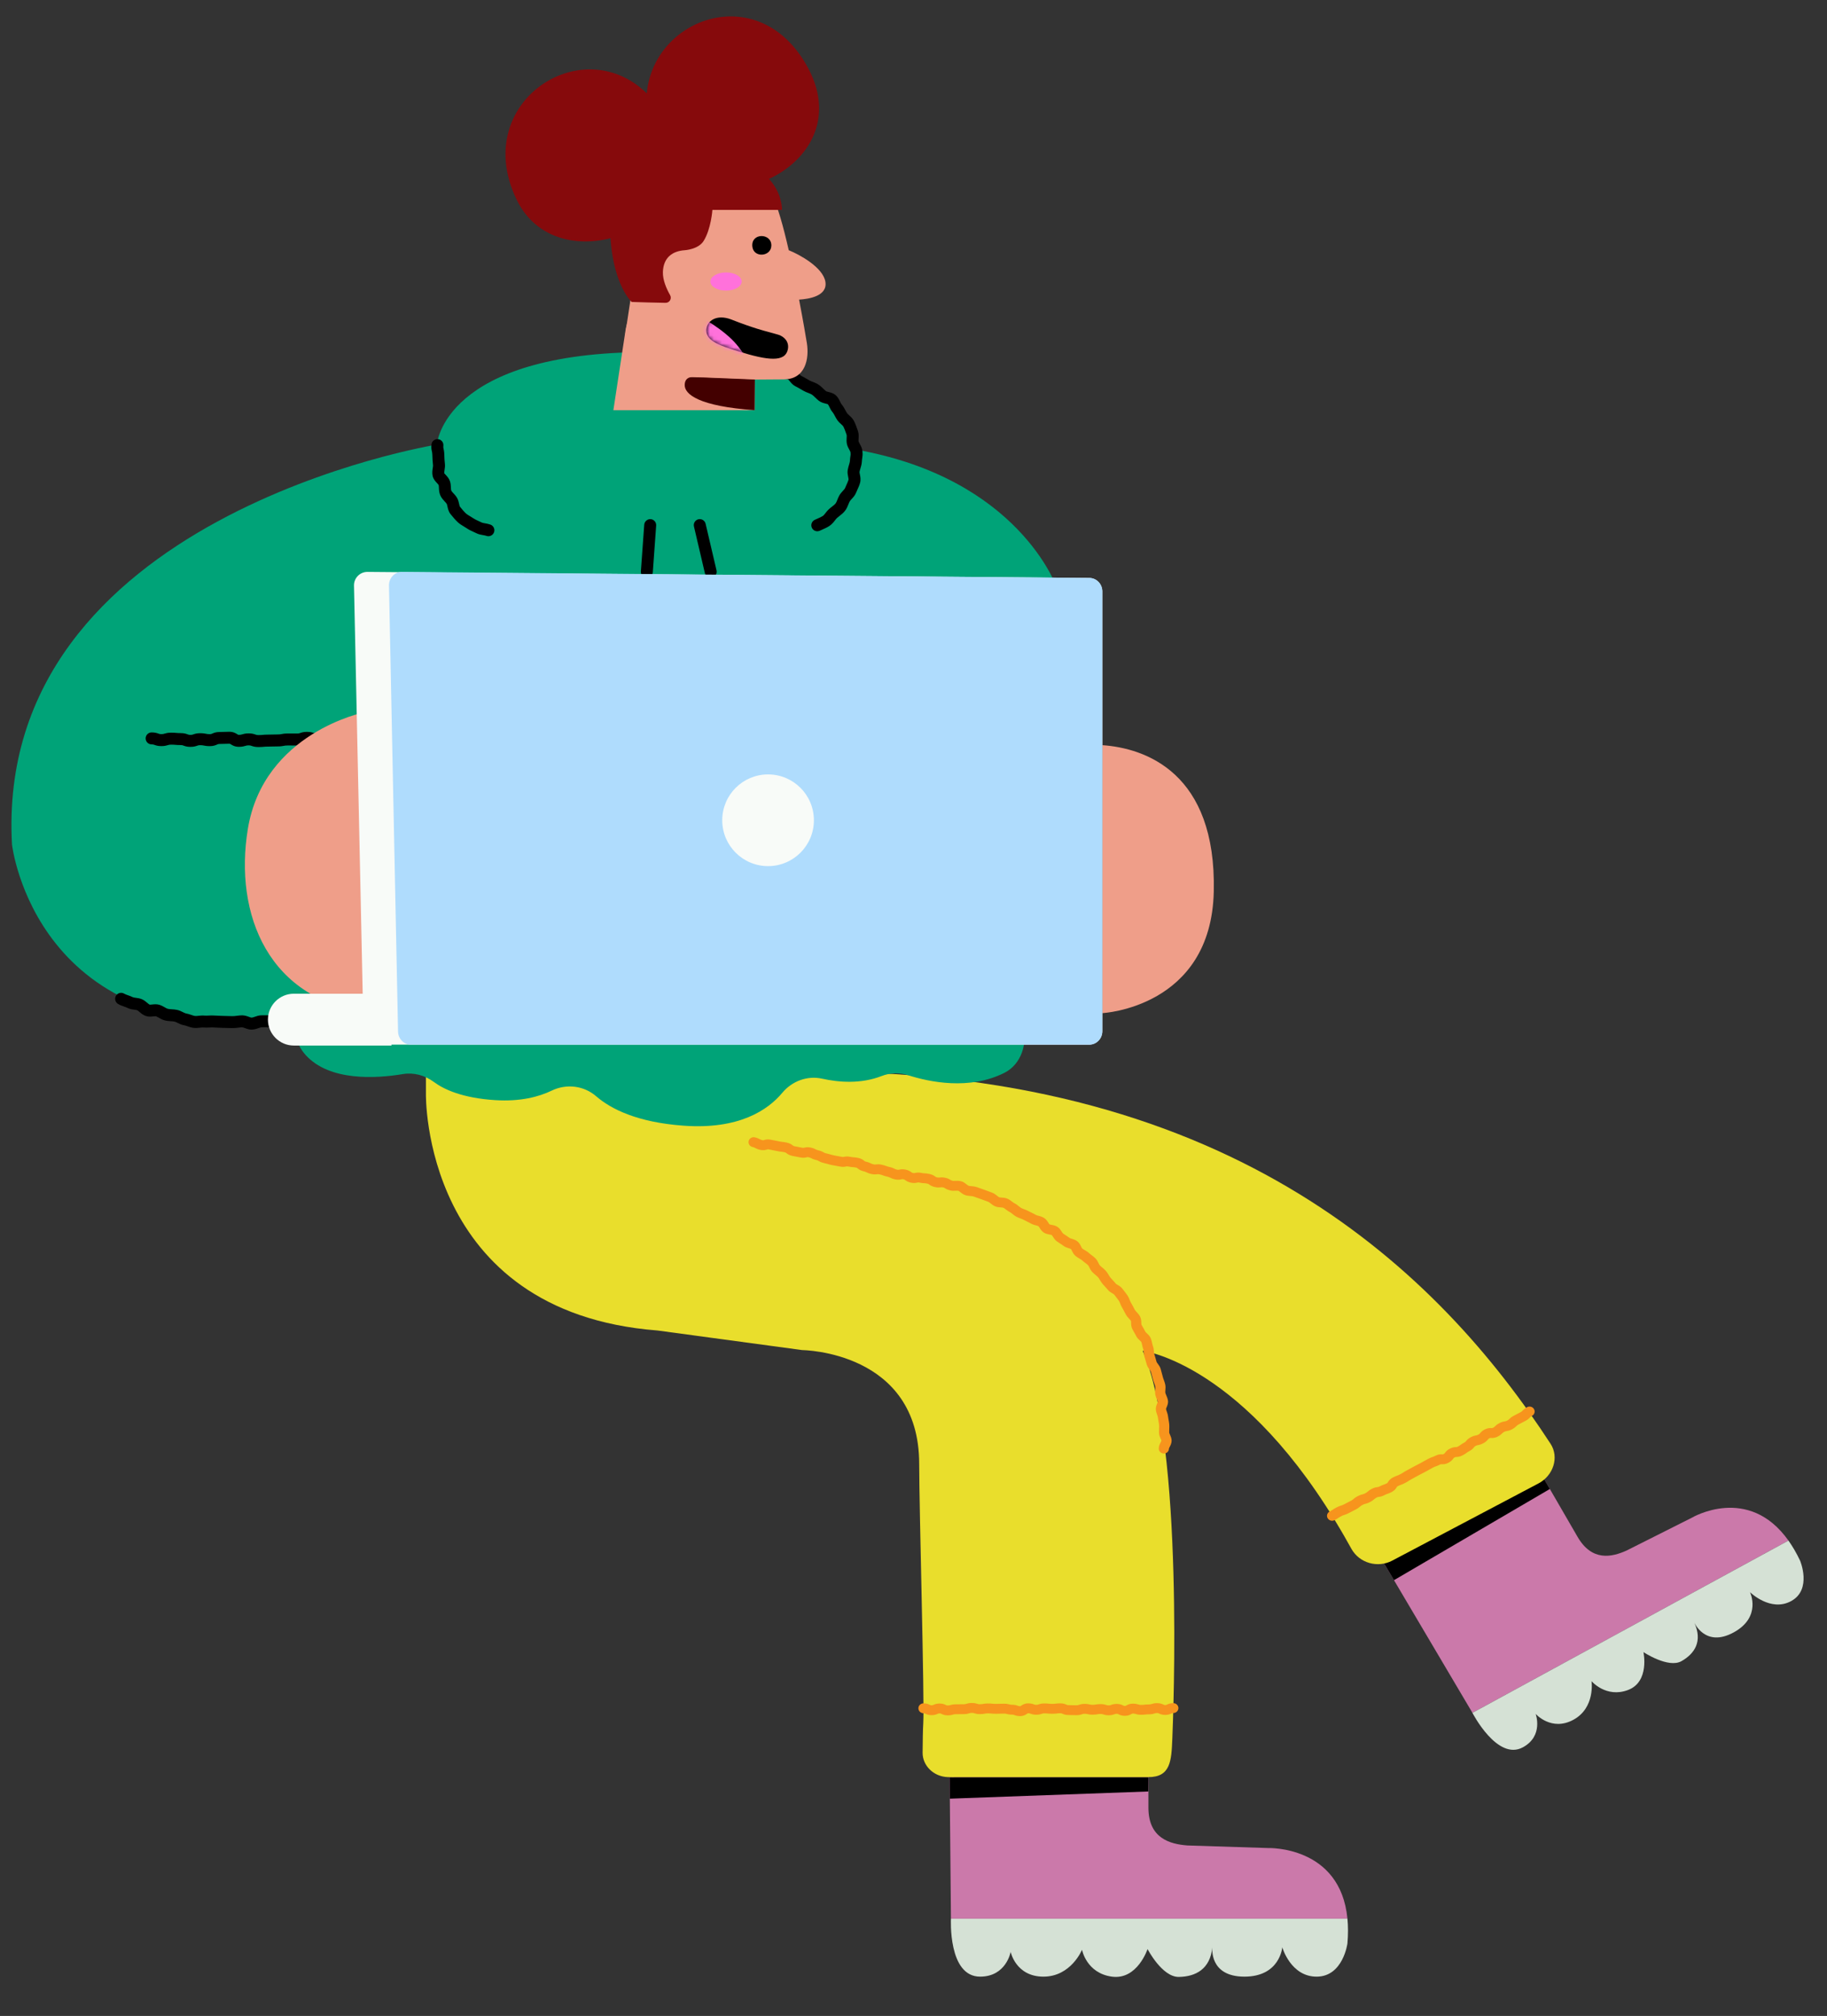 <svg viewBox="148.765 252.788 458.458 505.575" xmlns="http://www.w3.org/2000/svg" xmlns:xlink="http://www.w3.org/1999/xlink" overflow="visible" width="458.458px" height="505.575px"><rect x="148.765" y="252.788" width="458.458" height="505.575" fill="#333333" stroke="none"/><defs><polygon id="mastercharactersitting-path-1" points="0.644 0.017 98.896 0.017 98.896 28.449 0.644 28.449"/><path d="M0.611,4.152 C0.516,6.977 4.407,8.141 8.572,9.455 L8.572,9.455 C16.217,11.868 20.367,12.194 21.052,9.038 L21.052,9.038 C21.453,7.193 20.288,5.826 18.679,5.317 L18.679,5.317 C17.91,5.073 16.958,4.844 15.818,4.517 L15.818,4.517 C15.818,4.517 12.448,3.701 6.92,1.517 L6.92,1.517 C6.885,1.502 6.85,1.488 6.813,1.475 L6.813,1.475 C5.923,1.139 5.098,0.989 4.36,0.989 L4.36,0.989 C2.113,0.988 0.672,2.381 0.611,4.152 L0.611,4.152 Z" id="mastercharactersitting-path-3"/></defs><g id="Master/Character/Sitting" stroke="none" stroke-width="1" fill="none" fill-rule="evenodd"><g id="Sitting/Lower Body" transform="translate(204, 488) scale(1 1)"><defs><polygon id="sittinglower-bodyyellow-pants-path-1" points="0.644 0.017 98.896 0.017 98.896 28.449 0.644 28.449"/></defs><g id="Sitting/Lower Body/Yellow Pants" stroke="none" stroke-width="1" fill="none" fill-rule="evenodd"><g id="Group-100" transform="translate(51, 7)"><g id="Group-53"><path d="M318.333,138.4 L301.913,146.654 C298.232,148.301 293.253,149.455 289.628,143.203 L280.812,127.993 L240.972,149.696 L263.25,187.347 L342.551,144.146 C332.487,129.991 318.333,138.4 318.333,138.4" id="Fill-30" fill="#CB79AA"/><path d="M275.924,195.984 C281.167,193.128 279.113,187.606 279.113,187.606 C279.113,187.606 283.058,192.097 288.592,189.082 C294.127,186.067 293.136,179.399 293.136,179.399 C293.136,179.399 296.773,183.69 302.282,181.624 C307.792,179.558 306.16,172.115 306.16,172.115 C306.16,172.115 312.397,176.261 315.714,174.38 C319.031,172.499 321.063,169.392 318.914,164.693 C318.914,164.693 321.653,171.072 328.789,167.184 C335.925,163.296 332.895,157.076 332.895,157.076 C332.895,157.076 338.086,162.194 343.296,159.282 C348.507,156.369 345.471,149.184 345.471,149.184 C344.553,147.249 343.572,145.583 342.551,144.145 L263.25,187.348 C263.25,187.348 269.482,199.493 275.924,195.984" id="Fill-32" fill="#D5E1D5"/><polygon id="Fill-34" fill="#000" points="243.563 154.076 282.676 131.208 280.812 127.993 240.972 149.696"/><path d="M211.967,221.255 L191.748,220.608 C187.329,220.273 181.943,218.815 181.943,211.12 L181.943,192.4 L131.958,192.4 L132.39,238.969 L231.884,238.969 C230.111,220.601 211.967,221.255 211.967,221.255" id="Fill-36" fill="#CB79AA"/><path d="M139.703,253.506 C146.281,253.506 147.374,247.296 147.374,247.296 C147.374,247.296 148.653,253.506 155.597,253.506 C162.54,253.506 165.281,246.764 165.281,246.764 C165.281,246.764 166.377,252.632 172.773,253.506 C179.168,254.381 181.726,246.586 181.726,246.586 C181.726,246.586 185.381,253.644 189.583,253.575 C193.786,253.506 197.441,251.635 197.989,246.144 C197.989,246.144 197.076,253.506 206.029,253.506 C214.982,253.506 215.531,246.144 215.531,246.144 C215.531,246.144 217.651,253.575 224.229,253.506 C230.807,253.437 231.884,245.17 231.884,245.17 C232.078,242.892 232.064,240.834 231.884,238.97 L132.391,238.97 C132.391,238.97 131.62,253.506 139.703,253.506" id="Fill-38" fill="#D5E1D5"/><polygon id="Fill-40" fill="#000" points="132.111 208.873 181.918 207.066 181.943 203.468 132.061 203.482"/><path d="M282.851,119.868 C254.998,77.091 203.63,26.562 98.896,26.562 L98.896,21.029 L0.643,21.029 L0.643,32.096 L0.643,32.096 C0.643,32.096 -0.458,86.853 58.746,91.459 L95.083,96.374 C95.083,96.374 124.422,96.59 124.422,124.92 C124.422,136.004 125.788,184.558 125.447,189.921 C125.349,191.462 125.303,194.565 125.282,197.358 C125.257,200.529 127.971,203.35 131.62,203.467 C132.616,203.5 133.123,203.467 134.04,203.467 L181.942,203.467 C187.513,203.467 187.711,199.383 187.938,193.907 C188.16,188.585 190.931,120.469 180.516,96.554 C180.516,96.554 206.028,99.588 231.061,142.989 L232.904,146.254 C234.902,149.794 239.478,151.098 243.134,149.17 L279.836,129.807 C283.505,127.871 285.081,123.293 282.851,119.868" id="Fill-42" fill="#E9DE2C"/><g id="Group-46"><mask id="sittinglower-bodyyellow-pants-mask-2" fill="#fff"><use xlink:href="#sittinglower-bodyyellow-pants-path-1"/></mask><g id="Clip-45"/><path d="M77.223,0.017 L22.318,0.017 C10.347,0.017 0.644,9.424 0.644,21.029 L0.644,28.449 L98.896,26.562 L98.896,21.029 C98.896,9.424 89.193,0.017 77.223,0.017" id="Fill-44" fill="#E9DE2C" mask="url(#sittinglower-bodyyellow-pants-mask-2)"/></g><path d="M185.816,122.316 C185.11,122.316 184.538,121.752 184.538,121.067 C184.538,120.449 184.796,119.939 185.004,119.529 C185.078,119.382 185.191,119.159 185.205,119.078 C185.202,119.01 185.087,118.752 185.004,118.565 C184.837,118.189 184.631,117.72 184.606,117.176 C184.589,116.826 184.602,116.476 184.618,116.126 C184.632,115.804 184.646,115.5 184.626,115.226 C184.604,114.939 184.547,114.632 184.487,114.307 C184.425,113.971 184.364,113.635 184.331,113.298 C184.311,113.1 184.223,112.846 184.129,112.577 C184.008,112.234 183.871,111.844 183.816,111.403 C183.734,110.759 183.964,110.206 184.149,109.762 C184.21,109.616 184.301,109.395 184.311,109.315 C184.285,109.19 184.178,108.944 184.066,108.682 C183.919,108.34 183.752,107.952 183.67,107.508 C183.582,107.028 183.619,106.587 183.65,106.199 C183.672,105.942 183.694,105.679 183.661,105.527 C183.605,105.262 183.5,104.975 183.389,104.67 C183.272,104.352 183.151,104.021 183.063,103.659 C182.913,103.047 182.744,102.439 182.578,101.842 C182.529,101.666 182.364,101.445 182.232,101.267 C181.993,100.946 181.694,100.545 181.538,100.04 C181.451,99.761 181.374,99.48 181.297,99.201 C181.203,98.859 181.11,98.517 180.994,98.183 C180.837,97.729 180.802,97.293 180.773,96.909 C180.752,96.641 180.733,96.387 180.675,96.237 C180.529,95.853 180.445,95.471 180.372,95.134 C180.308,94.836 180.247,94.556 180.157,94.344 C180.119,94.266 179.913,94.075 179.777,93.949 C179.463,93.657 179.073,93.296 178.836,92.782 C178.699,92.484 178.532,92.204 178.368,91.926 C178.204,91.646 178.04,91.367 177.896,91.078 C177.628,90.545 177.611,89.999 177.598,89.56 C177.593,89.392 177.586,89.136 177.556,89.055 C177.472,88.902 177.287,88.703 177.09,88.492 C176.836,88.218 176.547,87.908 176.319,87.518 C176.156,87.241 176.009,86.955 175.863,86.671 C175.712,86.376 175.563,86.08 175.386,85.802 C175.152,85.431 175.002,85.051 174.868,84.717 C174.761,84.445 174.659,84.189 174.543,84.017 C174.34,83.72 174.115,83.436 173.892,83.153 C173.707,82.919 173.524,82.686 173.351,82.448 C173.295,82.378 173.047,82.23 172.883,82.134 C172.518,81.918 172.064,81.65 171.718,81.207 C171.512,80.943 171.282,80.699 171.054,80.456 C170.836,80.224 170.62,79.992 170.417,79.749 C170.148,79.427 169.946,79.088 169.768,78.791 C169.615,78.534 169.471,78.292 169.32,78.124 C169.145,77.926 168.912,77.733 168.666,77.527 C168.4,77.305 168.125,77.077 167.861,76.798 C167.5,76.418 167.289,75.981 167.119,75.63 C167.017,75.42 166.901,75.181 166.813,75.093 C166.618,74.901 166.371,74.714 166.109,74.517 C165.821,74.301 165.535,74.083 165.276,73.841 C165.127,73.702 164.887,73.564 164.633,73.418 C164.314,73.235 163.953,73.026 163.618,72.732 C163.178,72.349 162.943,71.87 162.755,71.485 C162.677,71.326 162.56,71.085 162.497,71.024 C162.428,70.971 162.15,70.888 161.966,70.832 C161.558,70.709 161.049,70.556 160.603,70.209 C160.341,70.006 160.062,69.829 159.784,69.652 C159.506,69.474 159.23,69.298 158.966,69.103 C158.502,68.763 158.222,68.32 157.996,67.964 C157.899,67.809 157.751,67.576 157.679,67.521 C157.606,67.48 157.333,67.429 157.152,67.396 C156.72,67.317 156.182,67.218 155.691,66.898 C155.175,66.563 154.879,66.092 154.64,65.712 C154.55,65.57 154.416,65.356 154.351,65.3 C154.233,65.23 153.969,65.161 153.713,65.095 C153.322,64.992 152.878,64.877 152.446,64.626 C152.144,64.45 151.831,64.3 151.522,64.15 C151.236,64.01 150.951,63.871 150.676,63.721 C150.434,63.589 150.148,63.481 149.845,63.364 C149.52,63.241 149.183,63.113 148.841,62.938 C148.42,62.721 148.086,62.446 147.791,62.205 C147.576,62.028 147.373,61.862 147.208,61.781 C146.787,61.579 146.446,61.318 146.145,61.089 C145.919,60.918 145.706,60.756 145.532,60.676 C145.425,60.629 145.144,60.61 144.918,60.596 C144.507,60.569 143.996,60.536 143.496,60.324 C143.017,60.121 142.639,59.818 142.334,59.576 C142.139,59.421 141.937,59.261 141.809,59.209 C141.388,59.042 140.969,58.891 140.56,58.744 L139.935,58.516 C139.283,58.275 138.65,58.056 138.048,57.85 C137.841,57.779 137.557,57.754 137.256,57.729 C136.888,57.697 136.469,57.661 136.046,57.528 C135.453,57.341 135.02,56.993 134.672,56.714 C134.547,56.614 134.357,56.461 134.283,56.43 C134.098,56.377 133.811,56.392 133.506,56.409 C133.128,56.426 132.701,56.448 132.265,56.338 C131.462,56.138 131.112,55.934 130.795,55.726 C130.68,55.649 130.652,55.632 130.418,55.584 C130.127,55.521 130.018,55.533 129.801,55.557 C129.484,55.59 129.052,55.637 128.342,55.483 C127.584,55.316 127.184,55.031 126.921,54.841 C126.741,54.715 126.688,54.675 126.452,54.625 C126.065,54.539 125.886,54.532 125.66,54.521 C125.381,54.508 125.032,54.492 124.427,54.359 C124.21,54.312 124.153,54.325 123.944,54.371 C123.613,54.442 123.115,54.552 122.337,54.382 C121.582,54.217 121.184,53.935 120.921,53.748 C120.745,53.625 120.687,53.584 120.448,53.531 C120.234,53.485 120.178,53.497 119.964,53.544 C119.633,53.616 119.133,53.724 118.353,53.554 C117.701,53.412 117.363,53.246 117.091,53.112 C116.895,53.016 116.764,52.951 116.421,52.877 C115.836,52.749 115.534,52.637 115.269,52.538 C115.049,52.456 114.875,52.392 114.468,52.303 C114.183,52.24 114.081,52.251 113.864,52.278 C113.545,52.313 113.11,52.362 112.401,52.207 C111.75,52.064 111.412,51.899 111.14,51.767 C110.942,51.67 110.811,51.605 110.467,51.53 C109.671,51.356 109.263,51.028 108.994,50.811 C108.826,50.675 108.791,50.646 108.594,50.603 C108.199,50.516 108.017,50.507 107.787,50.494 C107.511,50.477 107.167,50.458 106.567,50.327 C106.34,50.277 106.277,50.29 106.064,50.333 C105.738,50.4 105.244,50.499 104.476,50.331 C104.022,50.231 103.791,50.196 103.56,50.162 C103.285,50.122 103.011,50.08 102.469,49.963 C101.924,49.842 101.656,49.763 101.389,49.683 C101.168,49.617 100.947,49.551 100.497,49.454 C99.801,49.301 99.434,49.088 99.166,48.934 C98.975,48.823 98.88,48.768 98.58,48.702 C97.918,48.558 97.576,48.383 97.301,48.244 C97.102,48.142 96.983,48.081 96.649,48.008 C96.444,47.963 96.4,47.973 96.184,48.025 C95.847,48.104 95.34,48.223 94.551,48.051 C94.086,47.949 93.85,47.909 93.615,47.869 C93.347,47.825 93.079,47.779 92.549,47.664 C91.767,47.492 91.363,47.181 91.095,46.976 C90.921,46.841 90.879,46.81 90.666,46.763 C90.236,46.669 90.016,46.645 89.796,46.622 C89.523,46.592 89.215,46.558 88.648,46.435 C88.176,46.331 87.938,46.288 87.7,46.247 C87.435,46.2 87.171,46.153 86.646,46.038 C86.478,46.001 86.454,46.009 86.238,46.072 C85.885,46.177 85.35,46.334 84.522,46.153 C83.845,46.005 83.483,45.812 83.219,45.67 C83.022,45.564 82.912,45.506 82.59,45.435 C81.901,45.285 81.469,44.621 81.625,43.954 C81.78,43.285 82.462,42.867 83.153,43.017 C83.83,43.165 84.192,43.359 84.455,43.5 C84.653,43.606 84.763,43.664 85.085,43.734 C85.253,43.772 85.275,43.765 85.492,43.701 C85.846,43.597 86.38,43.439 87.209,43.619 C87.681,43.723 87.92,43.766 88.157,43.808 C88.422,43.854 88.687,43.901 89.211,44.015 C89.641,44.109 89.861,44.133 90.082,44.157 C90.354,44.187 90.662,44.22 91.229,44.345 C92.011,44.516 92.416,44.826 92.683,45.033 C92.858,45.167 92.899,45.199 93.112,45.245 C93.58,45.347 93.816,45.387 94.052,45.426 C94.319,45.471 94.586,45.517 95.114,45.632 C95.317,45.676 95.363,45.667 95.58,45.615 C95.916,45.537 96.424,45.418 97.212,45.588 C97.875,45.735 98.217,45.909 98.491,46.049 C98.69,46.151 98.81,46.212 99.143,46.283 C99.839,46.436 100.206,46.648 100.475,46.803 C100.666,46.914 100.761,46.969 101.061,47.035 C101.606,47.154 101.874,47.234 102.141,47.314 C102.362,47.379 102.583,47.445 103.032,47.544 C103.487,47.644 103.717,47.678 103.948,47.711 C104.223,47.752 104.498,47.794 105.039,47.912 C105.267,47.963 105.33,47.948 105.543,47.905 C105.868,47.84 106.362,47.741 107.13,47.908 C107.525,47.996 107.707,48.005 107.938,48.018 C108.213,48.034 108.557,48.054 109.157,48.185 C109.954,48.36 110.361,48.688 110.63,48.904 C110.798,49.041 110.833,49.069 111.03,49.111 C111.681,49.255 112.019,49.42 112.292,49.552 C112.49,49.649 112.62,49.712 112.964,49.787 C113.25,49.851 113.35,49.839 113.568,49.814 C113.886,49.779 114.32,49.729 115.03,49.884 C115.616,50.013 115.918,50.124 116.183,50.223 C116.403,50.305 116.577,50.37 116.984,50.458 C117.636,50.6 117.974,50.767 118.246,50.901 C118.443,50.997 118.573,51.061 118.916,51.136 C119.13,51.183 119.189,51.171 119.401,51.124 C119.733,51.051 120.234,50.943 121.011,51.112 C121.765,51.278 122.164,51.559 122.427,51.745 C122.603,51.87 122.661,51.911 122.899,51.964 C123.113,52.01 123.171,51.997 123.383,51.952 C123.714,51.881 124.214,51.771 124.99,51.94 C125.378,52.026 125.556,52.034 125.782,52.045 C126.061,52.057 126.41,52.073 127.015,52.206 C127.774,52.373 128.173,52.657 128.437,52.847 C128.616,52.974 128.67,53.013 128.905,53.063 C129.197,53.128 129.299,53.115 129.52,53.093 C129.834,53.059 130.263,53.014 130.959,53.16 C131.623,53.299 131.94,53.483 132.232,53.675 C132.361,53.76 132.464,53.828 132.903,53.938 C132.977,53.952 133.207,53.94 133.375,53.932 C133.832,53.908 134.402,53.88 135.022,54.057 C135.564,54.21 135.974,54.539 136.303,54.805 C136.492,54.957 136.707,55.129 136.834,55.169 C136.983,55.215 137.226,55.237 137.484,55.259 C137.887,55.294 138.388,55.336 138.899,55.512 C139.52,55.724 140.172,55.951 140.846,56.2 L141.453,56.42 C141.886,56.576 142.331,56.737 142.778,56.915 C143.262,57.108 143.631,57.401 143.957,57.66 C144.168,57.828 144.367,57.987 144.524,58.054 C144.613,58.092 144.887,58.109 145.087,58.122 C145.527,58.15 146.075,58.186 146.616,58.432 C147.054,58.631 147.409,58.9 147.723,59.139 C147.948,59.31 148.161,59.472 148.349,59.562 C148.791,59.776 149.138,60.061 149.444,60.314 C149.659,60.49 149.861,60.655 150.039,60.747 C150.275,60.868 150.527,60.961 150.78,61.057 C151.134,61.192 151.535,61.345 151.93,61.56 C152.171,61.692 152.419,61.812 152.669,61.935 C153.034,62.111 153.401,62.291 153.758,62.498 C153.886,62.571 154.136,62.636 154.378,62.7 C154.777,62.803 155.273,62.933 155.736,63.218 C156.274,63.549 156.578,64.032 156.823,64.42 C156.916,64.568 157.055,64.79 157.125,64.845 C157.19,64.88 157.453,64.928 157.628,64.96 C158.084,65.044 158.65,65.147 159.164,65.502 C159.653,65.84 159.943,66.299 160.176,66.668 C160.277,66.827 160.429,67.068 160.507,67.124 C160.728,67.286 160.96,67.434 161.193,67.583 C161.535,67.802 161.877,68.023 162.202,68.274 C162.275,68.328 162.545,68.41 162.723,68.464 C163.154,68.593 163.691,68.755 164.157,69.138 C164.627,69.525 164.87,70.023 165.066,70.421 C165.146,70.584 165.266,70.831 165.332,70.893 C165.478,71.02 165.703,71.15 165.94,71.287 C166.29,71.488 166.685,71.716 167.047,72.052 C167.243,72.235 167.461,72.396 167.678,72.56 C167.98,72.788 168.323,73.047 168.639,73.358 C169.033,73.746 169.255,74.207 169.434,74.577 C169.54,74.794 169.649,75.02 169.742,75.118 C169.921,75.308 170.128,75.476 170.333,75.646 C170.624,75.889 170.955,76.165 171.254,76.501 C171.565,76.849 171.787,77.22 171.983,77.55 C172.126,77.79 172.261,78.018 172.404,78.189 C172.577,78.395 172.761,78.591 172.946,78.79 C173.225,79.086 173.503,79.385 173.757,79.71 C173.815,79.78 174.056,79.923 174.216,80.017 C174.602,80.246 175.083,80.531 175.438,81.016 C175.593,81.229 175.758,81.438 175.924,81.648 C176.183,81.976 176.443,82.307 176.677,82.652 C176.946,83.048 177.11,83.461 177.255,83.826 C177.358,84.084 177.455,84.329 177.566,84.505 C177.781,84.845 177.969,85.207 178.154,85.569 C178.278,85.811 178.402,86.056 178.542,86.291 C178.633,86.448 178.807,86.635 178.991,86.832 C179.27,87.134 179.587,87.474 179.826,87.917 C180.123,88.463 180.141,89.031 180.155,89.488 C180.16,89.66 180.168,89.922 180.2,90.003 C180.316,90.235 180.453,90.465 180.588,90.697 C180.788,91.033 180.992,91.382 181.172,91.774 C181.212,91.848 181.411,92.034 181.544,92.157 C181.877,92.465 182.29,92.848 182.526,93.409 C182.702,93.828 182.794,94.251 182.875,94.623 C182.936,94.901 182.992,95.164 183.073,95.376 C183.255,95.853 183.291,96.316 183.323,96.723 C183.343,96.985 183.362,97.234 183.419,97.394 C183.551,97.777 183.66,98.169 183.768,98.564 C183.838,98.817 183.908,99.071 183.986,99.325 C184.02,99.431 184.177,99.644 184.305,99.814 C184.56,100.158 184.877,100.582 185.029,101.13 C185.22,101.818 185.396,102.45 185.551,103.086 C185.613,103.34 185.707,103.591 185.799,103.843 C185.928,104.195 186.074,104.594 186.166,105.022 C186.272,105.524 186.234,105.987 186.2,106.397 C186.178,106.661 186.157,106.909 186.187,107.073 C186.22,107.248 186.319,107.48 186.426,107.726 C186.586,108.098 186.768,108.519 186.843,109.011 C186.945,109.671 186.709,110.235 186.521,110.689 C186.459,110.839 186.364,111.066 186.356,111.147 C186.378,111.289 186.461,111.528 186.55,111.781 C186.68,112.154 186.828,112.576 186.877,113.061 C186.903,113.331 186.954,113.599 187.004,113.869 C187.074,114.243 187.146,114.63 187.176,115.05 C187.206,115.465 187.19,115.855 187.173,116.232 C187.16,116.508 187.147,116.785 187.16,117.062 C187.165,117.157 187.278,117.416 187.355,117.588 C187.529,117.981 187.747,118.474 187.762,119.053 C187.775,119.684 187.511,120.204 187.299,120.622 C187.223,120.773 187.107,121.002 187.095,121.085 C187.095,121.771 186.523,122.316 185.816,122.316" id="Fill-47" fill="#F7941D"/><path d="M149.745,188.161 C149.01,188.161 148.593,188.011 148.289,187.9 C148.085,187.826 148,187.795 147.726,187.795 C147.054,187.795 146.685,187.699 146.388,187.623 C146.175,187.569 146.046,187.535 145.709,187.535 C145.234,187.535 144.995,187.545 144.757,187.556 C144.491,187.568 144.224,187.578 143.691,187.578 C143.12,187.578 142.818,187.549 142.55,187.523 C142.33,187.501 142.11,187.479 141.67,187.479 C141.284,187.479 141.121,187.508 140.896,187.55 C140.618,187.601 140.273,187.664 139.648,187.664 C138.948,187.664 138.549,187.543 138.257,187.454 C138.051,187.393 137.937,187.358 137.628,187.358 C137.32,187.358 137.214,187.391 137.003,187.455 C136.71,187.545 136.309,187.668 135.605,187.668 C135.114,187.668 134.867,187.673 134.621,187.678 C134.362,187.684 134.103,187.689 133.585,187.689 C133.263,187.689 133.145,187.722 132.933,187.782 C132.646,187.863 132.252,187.976 131.565,187.976 C130.76,187.976 130.293,187.751 129.985,187.602 C129.79,187.508 129.749,187.489 129.544,187.489 C129.313,187.489 129.254,187.514 129.057,187.601 C128.757,187.731 128.302,187.93 127.522,187.93 C126.715,187.93 126.249,187.704 125.941,187.555 C125.746,187.461 125.705,187.442 125.501,187.442 C124.795,187.442 124.223,186.887 124.223,186.202 C124.223,185.516 124.795,184.962 125.501,184.962 C126.308,184.962 126.773,185.188 127.081,185.337 C127.277,185.431 127.318,185.45 127.522,185.45 C127.752,185.45 127.812,185.425 128.008,185.339 C128.308,185.208 128.764,185.009 129.544,185.009 C130.349,185.009 130.814,185.233 131.122,185.382 C131.318,185.475 131.359,185.496 131.565,185.496 C131.887,185.496 132.003,185.463 132.216,185.402 C132.503,185.32 132.897,185.21 133.585,185.21 C134.077,185.21 134.323,185.204 134.568,185.199 C134.828,185.194 135.087,185.189 135.605,185.189 C135.913,185.189 136.02,185.156 136.231,185.093 C136.524,185.002 136.925,184.878 137.628,184.878 C138.327,184.878 138.726,184.999 139.018,185.088 C139.224,185.151 139.338,185.185 139.648,185.185 C140.034,185.185 140.197,185.155 140.422,185.113 C140.7,185.062 141.044,184.999 141.67,184.999 C142.24,184.999 142.543,185.029 142.81,185.057 C143.031,185.078 143.25,185.1 143.691,185.1 C144.166,185.1 144.404,185.09 144.642,185.079 C144.909,185.068 145.176,185.056 145.709,185.056 C146.381,185.056 146.75,185.152 147.048,185.228 C147.261,185.283 147.39,185.316 147.726,185.316 C148.462,185.316 148.879,185.468 149.183,185.577 C149.387,185.651 149.471,185.681 149.745,185.681 C149.835,185.681 149.835,185.681 150.005,185.563 C150.319,185.342 150.846,184.97 151.766,184.97 C152.503,184.97 152.92,185.122 153.225,185.232 C153.429,185.307 153.514,185.337 153.787,185.337 C154.072,185.337 154.165,185.306 154.37,185.234 C154.671,185.132 155.082,184.991 155.807,184.991 C156.379,184.991 156.684,185.023 156.953,185.051 C157.171,185.073 157.39,185.096 157.827,185.096 C158.249,185.096 158.435,185.072 158.672,185.042 C158.948,185.007 159.261,184.967 159.85,184.967 C160.632,184.967 161.089,185.168 161.39,185.302 C161.589,185.389 161.643,185.412 161.87,185.412 C162.401,185.412 162.666,185.423 162.931,185.433 C163.172,185.442 163.412,185.45 163.893,185.45 C164.179,185.45 164.272,185.418 164.477,185.348 C164.778,185.245 165.19,185.103 165.915,185.103 C166.566,185.103 166.925,185.183 167.213,185.248 C167.433,185.296 167.578,185.328 167.939,185.328 C168.333,185.328 168.499,185.3 168.728,185.261 C169.002,185.214 169.344,185.155 169.961,185.155 C170.672,185.155 171.076,185.283 171.371,185.377 C171.579,185.442 171.683,185.474 171.985,185.474 C172.26,185.474 172.345,185.444 172.55,185.371 C172.855,185.26 173.272,185.109 174.01,185.109 C174.825,185.109 175.295,185.344 175.606,185.5 C175.801,185.596 175.836,185.614 176.031,185.614 C176.193,185.614 176.208,185.604 176.401,185.497 C176.721,185.316 177.203,185.046 178.053,185.046 C178.753,185.046 179.152,185.166 179.445,185.253 C179.652,185.315 179.766,185.35 180.078,185.35 C180.511,185.35 180.712,185.327 180.944,185.302 C181.216,185.272 181.523,185.237 182.103,185.237 C182.406,185.237 182.51,185.204 182.718,185.138 C183.014,185.043 183.418,184.914 184.129,184.914 C184.929,184.914 185.393,185.131 185.7,185.275 C185.897,185.368 185.944,185.39 186.159,185.39 C186.375,185.39 186.422,185.368 186.62,185.275 C186.926,185.133 187.389,184.917 188.187,184.917 C188.893,184.917 189.466,185.473 189.466,186.157 C189.466,186.841 188.893,187.396 188.187,187.396 C187.972,187.396 187.925,187.417 187.727,187.51 C187.421,187.653 186.958,187.869 186.159,187.869 C185.359,187.869 184.895,187.652 184.588,187.507 C184.391,187.415 184.344,187.394 184.129,187.394 C183.828,187.394 183.724,187.427 183.516,187.494 C183.22,187.587 182.814,187.716 182.103,187.716 C181.67,187.716 181.469,187.738 181.237,187.765 C180.966,187.795 180.658,187.829 180.078,187.829 C179.379,187.829 178.979,187.709 178.687,187.621 C178.48,187.56 178.366,187.525 178.053,187.525 C177.891,187.525 177.875,187.535 177.683,187.642 C177.363,187.822 176.88,188.094 176.031,188.094 C175.215,188.094 174.744,187.858 174.433,187.702 C174.24,187.605 174.205,187.588 174.01,187.588 C173.735,187.588 173.65,187.618 173.446,187.694 C173.14,187.803 172.723,187.954 171.985,187.954 C171.276,187.954 170.872,187.826 170.577,187.733 C170.369,187.667 170.265,187.634 169.961,187.634 C169.569,187.634 169.403,187.663 169.174,187.701 C168.899,187.749 168.558,187.808 167.939,187.808 C167.288,187.808 166.929,187.728 166.641,187.664 C166.421,187.615 166.276,187.582 165.915,187.582 C165.631,187.582 165.537,187.615 165.333,187.685 C165.031,187.789 164.62,187.93 163.893,187.93 C163.363,187.93 163.098,187.92 162.833,187.91 C162.592,187.901 162.351,187.892 161.87,187.892 C161.089,187.892 160.632,187.692 160.331,187.558 C160.132,187.471 160.078,187.447 159.85,187.447 C159.428,187.447 159.241,187.471 159.005,187.5 C158.729,187.535 158.416,187.575 157.827,187.575 C157.253,187.575 156.949,187.543 156.68,187.516 C156.461,187.494 156.244,187.471 155.807,187.471 C155.521,187.471 155.428,187.503 155.223,187.573 C154.922,187.675 154.511,187.817 153.787,187.817 C153.051,187.817 152.634,187.665 152.329,187.554 C152.125,187.48 152.04,187.45 151.766,187.45 C151.676,187.45 151.676,187.45 151.506,187.569 C151.192,187.791 150.665,188.161 149.745,188.161" id="Fill-49" fill="#F7941D"/><path d="M228.04,139.178 C227.585,139.178 227.144,138.943 226.914,138.526 C226.578,137.924 226.811,137.172 227.433,136.847 C227.818,136.646 227.999,136.526 228.181,136.407 C228.403,136.259 228.654,136.093 229.155,135.832 C229.703,135.546 230.037,135.442 230.305,135.36 C230.522,135.292 230.679,135.243 231.017,135.067 L232.792,134.144 C233.101,133.983 233.21,133.889 233.374,133.745 C233.596,133.553 233.871,133.315 234.446,133.014 C235.026,132.712 235.386,132.621 235.676,132.548 C235.888,132.494 236.028,132.459 236.335,132.299 C236.648,132.135 236.759,132.041 236.926,131.898 C237.148,131.709 237.423,131.472 237.996,131.172 C238.643,130.835 239.083,130.776 239.405,130.734 C239.619,130.706 239.707,130.694 239.945,130.569 C240.474,130.293 240.777,130.189 241.045,130.097 C241.261,130.023 241.432,129.963 241.788,129.777 C241.919,129.708 241.923,129.702 242.037,129.516 C242.217,129.222 242.519,128.731 243.273,128.337 C243.792,128.065 244.088,127.959 244.35,127.863 C244.57,127.783 244.745,127.72 245.111,127.528 C245.498,127.326 245.682,127.205 245.866,127.085 C246.102,126.932 246.338,126.778 246.836,126.517 C247.259,126.298 247.466,126.18 247.672,126.062 C247.9,125.933 248.127,125.804 248.591,125.562 L250.366,124.638 C250.778,124.422 250.978,124.304 251.179,124.185 C251.41,124.05 251.639,123.913 252.114,123.666 C252.644,123.389 252.949,123.283 253.218,123.192 C253.434,123.117 253.605,123.059 253.961,122.873 C254.709,122.48 255.273,122.502 255.642,122.515 C255.868,122.522 255.878,122.523 256.016,122.451 C256.202,122.354 256.232,122.313 256.359,122.144 C256.559,121.877 256.859,121.476 257.559,121.11 C258.255,120.747 258.763,120.721 259.099,120.703 C259.317,120.692 259.369,120.69 259.561,120.589 C259.917,120.403 260.062,120.296 260.247,120.162 C260.474,119.995 260.731,119.807 261.261,119.53 C261.47,119.421 261.509,119.371 261.644,119.204 C261.844,118.957 262.148,118.581 262.827,118.227 C263.441,117.905 263.851,117.828 264.149,117.77 C264.361,117.731 264.477,117.708 264.749,117.566 C264.971,117.451 265.021,117.39 265.156,117.231 C265.421,116.916 265.711,116.608 266.326,116.286 C267.082,115.891 267.672,115.917 268.023,115.933 C268.246,115.944 268.256,115.943 268.388,115.876 C268.667,115.73 268.752,115.647 268.908,115.497 C269.121,115.291 269.413,115.008 270.021,114.691 C270.655,114.359 271.082,114.292 271.394,114.243 C271.61,114.209 271.708,114.194 271.963,114.061 C272.236,113.918 272.319,113.835 272.471,113.686 C272.684,113.475 272.977,113.186 273.592,112.864 C274.03,112.635 274.248,112.518 274.466,112.402 C274.69,112.28 274.915,112.16 275.366,111.925 C275.616,111.794 275.683,111.722 275.828,111.566 C276.041,111.335 276.335,111.02 276.975,110.686 C277.598,110.361 278.372,110.586 278.707,111.189 C279.043,111.791 278.811,112.543 278.189,112.868 C277.938,112.999 277.872,113.071 277.727,113.227 C277.513,113.457 277.219,113.771 276.58,114.107 C276.141,114.336 275.923,114.453 275.706,114.569 C275.481,114.691 275.257,114.811 274.806,115.046 C274.532,115.19 274.449,115.272 274.297,115.421 C274.084,115.633 273.792,115.922 273.177,116.244 C272.543,116.574 272.116,116.641 271.804,116.691 C271.589,116.724 271.49,116.74 271.235,116.874 C270.954,117.02 270.869,117.103 270.714,117.253 C270.5,117.459 270.209,117.741 269.602,118.058 C268.845,118.453 268.254,118.428 267.904,118.41 C267.678,118.399 267.67,118.4 267.54,118.469 C267.319,118.584 267.269,118.643 267.134,118.802 C266.868,119.118 266.578,119.427 265.963,119.748 C265.349,120.069 264.94,120.147 264.642,120.204 C264.43,120.245 264.313,120.266 264.041,120.409 C263.832,120.518 263.791,120.568 263.657,120.734 C263.457,120.982 263.153,121.358 262.474,121.712 C262.117,121.899 261.972,122.005 261.789,122.14 C261.561,122.307 261.304,122.495 260.774,122.772 C260.078,123.136 259.571,123.162 259.235,123.179 C259.016,123.191 258.964,123.194 258.773,123.293 C258.586,123.39 258.556,123.431 258.429,123.601 C258.23,123.866 257.93,124.268 257.229,124.633 C256.48,125.025 255.921,125.007 255.547,124.992 C255.325,124.984 255.311,124.982 255.175,125.055 C254.644,125.332 254.34,125.436 254.071,125.529 C253.854,125.603 253.684,125.662 253.328,125.848 C252.912,126.065 252.711,126.184 252.51,126.303 C252.28,126.438 252.05,126.574 251.579,126.82 L249.804,127.744 C249.38,127.966 249.172,128.085 248.965,128.202 C248.739,128.331 248.512,128.459 248.05,128.699 C247.661,128.903 247.477,129.023 247.293,129.143 C247.057,129.297 246.822,129.451 246.325,129.71 C245.805,129.983 245.509,130.089 245.247,130.185 C245.027,130.265 244.852,130.328 244.486,130.519 C244.355,130.589 244.351,130.596 244.236,130.782 C244.057,131.075 243.756,131.565 243.002,131.96 C242.473,132.237 242.168,132.341 241.9,132.434 C241.685,132.507 241.514,132.566 241.158,132.752 C240.512,133.09 240.072,133.148 239.75,133.19 C239.536,133.219 239.448,133.23 239.21,133.355 C238.895,133.519 238.785,133.614 238.618,133.756 C238.396,133.947 238.121,134.183 237.548,134.481 C236.97,134.785 236.609,134.875 236.319,134.948 C236.107,135.001 235.967,135.037 235.66,135.198 C235.351,135.359 235.242,135.452 235.078,135.595 C234.857,135.787 234.581,136.026 234.006,136.327 L232.231,137.249 C231.683,137.536 231.35,137.639 231.082,137.722 C230.864,137.788 230.707,137.836 230.369,138.015 C229.983,138.216 229.802,138.336 229.62,138.455 C229.398,138.601 229.147,138.767 228.646,139.03 C228.453,139.13 228.245,139.178 228.04,139.178" id="Fill-51" fill="#F7941D"/></g></g></g></g><g id="Upper Body" transform="translate(-1, 53) scale(1 1)"><g id="Upper Body/Laptop" stroke="none" stroke-width="1" fill="none" fill-rule="evenodd"><g id="Group-691" transform="translate(152.5, 272.5)"><g id="Group-453" transform="translate(0, 0.095)"><path d="M241.549,174.426 L262.38,74.381 C262.38,74.381 252.876,47.174 212.098,39.961 C212.098,39.961 211.551,15.483 160.002,15.483 C108.453,15.483 106.89,38.695 106.89,38.695 C106.89,38.695 -4.345,56.652 0.279,139.016 C0.279,139.016 6.175,190.765 71.024,182.904 C70.918,185.781 71.521,189.081 73.972,191.789 C79.982,198.427 91.693,197.665 98.356,196.562 C101.102,196.107 103.88,196.867 106.117,198.524 C108.667,200.413 113.333,202.583 121.569,203.095 C127.853,203.486 132.469,202.268 135.725,200.698 C139.407,198.925 143.766,199.444 146.858,202.115 C150.562,205.318 157.152,208.654 168.769,209.499 C182.751,210.518 189.982,205.545 193.574,201.248 C196.022,198.321 199.84,196.886 203.566,197.712 C207.737,198.637 213.279,199.084 218.498,197.046 C220.642,196.209 223.006,196.159 225.198,196.86 C230.451,198.537 240.525,200.671 249.308,196.243 C257.844,191.94 255.843,175.159 241.549,174.426" id="Fill-429" fill="#00A378"/><path d="M273.874,181.274 C273.874,181.274 301.182,179.927 301.844,150.795 C302.522,120.91 284.6,114.814 273.874,114.071 L273.874,181.274 Z" id="Fill-431" fill="#ef9e89"/><path d="M119.823,61.67 C119.655,61.67 119.484,61.642 119.317,61.582 C119.085,61.499 118.792,61.448 118.481,61.395 C117.955,61.304 117.357,61.201 116.764,60.899 C116.53,60.781 116.292,60.673 116.056,60.566 C115.504,60.316 114.933,60.056 114.389,59.678 C114.16,59.519 113.916,59.375 113.674,59.232 C113.181,58.94 112.624,58.608 112.14,58.158 C111.474,57.536 110.905,56.845 110.331,56.132 C109.823,55.499 109.668,54.782 109.544,54.206 C109.495,53.98 109.427,53.669 109.368,53.57 C109.255,53.382 109.055,53.167 108.844,52.94 C108.471,52.537 108.048,52.081 107.766,51.449 C107.464,50.77 107.433,50.094 107.408,49.552 C107.395,49.274 107.383,48.988 107.334,48.835 C107.293,48.741 107.066,48.496 106.917,48.333 C106.507,47.89 105.997,47.339 105.827,46.542 C105.669,45.805 105.774,45.122 105.858,44.573 C105.898,44.315 105.943,44.022 105.927,43.887 C105.814,42.967 105.787,42.164 105.763,41.455 L105.759,41.319 C105.739,40.774 105.689,40.566 105.635,40.347 C105.531,39.912 105.457,39.513 105.536,38.679 C105.613,37.854 106.337,37.242 107.171,37.326 C107.995,37.404 108.6,38.136 108.522,38.961 C108.484,39.362 108.5,39.428 108.552,39.643 C108.643,40.023 108.728,40.429 108.757,41.214 L108.761,41.353 C108.783,42 108.808,42.733 108.905,43.523 C108.971,44.068 108.893,44.579 108.823,45.03 C108.771,45.367 108.718,45.716 108.76,45.913 C108.783,45.933 108.986,46.152 109.12,46.297 C109.496,46.704 109.964,47.211 110.191,47.922 C110.361,48.454 110.385,48.964 110.405,49.414 C110.42,49.735 110.435,50.067 110.508,50.231 C110.586,50.405 110.818,50.656 111.044,50.899 C111.335,51.213 111.665,51.568 111.938,52.022 C112.255,52.548 112.378,53.116 112.476,53.573 C112.526,53.807 112.602,54.16 112.671,54.254 C113.191,54.9 113.666,55.478 114.186,55.965 C114.432,56.193 114.807,56.416 115.204,56.65 C115.508,56.831 115.812,57.014 116.1,57.214 C116.422,57.437 116.847,57.63 117.299,57.835 C117.572,57.96 117.849,58.086 118.122,58.225 C118.312,58.321 118.642,58.378 118.991,58.439 C119.394,58.508 119.851,58.587 120.329,58.758 C121.108,59.037 121.514,59.896 121.235,60.676 C121.015,61.288 120.438,61.67 119.823,61.67" id="Fill-433" fill="#000"/><path d="M202.353,60.424 C201.789,60.424 201.248,60.104 200.993,59.558 C200.642,58.807 200.967,57.914 201.718,57.565 C201.941,57.46 202.166,57.361 202.389,57.263 C202.898,57.04 203.377,56.83 203.745,56.586 C203.959,56.444 204.185,56.154 204.423,55.848 C204.654,55.552 204.916,55.217 205.243,54.914 C205.51,54.666 205.795,54.443 206.08,54.223 C206.417,53.961 206.736,53.714 206.926,53.472 C207.102,53.248 207.241,52.899 207.389,52.529 C207.522,52.196 207.672,51.82 207.88,51.451 C208.154,50.971 208.495,50.601 208.795,50.275 C209.004,50.048 209.242,49.791 209.301,49.641 C209.421,49.344 209.554,49.051 209.686,48.76 C209.893,48.305 210.088,47.875 210.189,47.501 C210.22,47.383 210.142,46.993 210.095,46.761 C209.997,46.271 209.885,45.716 209.982,45.108 C210.064,44.59 210.201,44.135 210.321,43.733 C210.422,43.393 210.518,43.072 210.531,42.868 C210.572,42.171 210.631,41.8 210.675,41.529 C210.72,41.25 210.735,41.155 210.69,40.628 C210.678,40.492 210.512,40.193 210.379,39.951 C210.157,39.548 209.904,39.09 209.783,38.526 C209.662,37.958 209.694,37.417 209.719,36.983 C209.734,36.727 209.755,36.377 209.712,36.259 L209.578,35.874 C209.361,35.256 209.157,34.672 208.899,34.167 C208.819,34.012 208.572,33.786 208.332,33.57 C208.012,33.278 207.648,32.947 207.346,32.506 C207.126,32.184 206.941,31.84 206.758,31.496 C206.571,31.143 206.394,30.809 206.196,30.579 C205.822,30.15 205.593,29.675 205.392,29.257 C205.258,28.982 205.108,28.669 204.992,28.561 C204.935,28.531 204.632,28.456 204.432,28.406 C203.918,28.278 203.278,28.119 202.721,27.684 C202.405,27.436 202.115,27.157 201.827,26.876 C201.54,26.597 201.268,26.332 201,26.155 C200.771,26.002 200.443,25.876 200.095,25.741 C199.723,25.598 199.3,25.435 198.884,25.197 L198.327,24.875 C197.845,24.595 197.369,24.317 196.866,24.068 C196.218,23.748 195.797,23.229 195.458,22.812 C195.328,22.651 195.129,22.406 195.041,22.35 C194.891,22.287 194.562,22.254 194.243,22.223 C193.774,22.176 193.242,22.122 192.699,21.918 C192.356,21.788 191.971,21.693 191.563,21.591 C191.179,21.495 190.798,21.399 190.427,21.276 C190.131,21.178 189.774,21.123 189.396,21.067 C189.002,21.007 188.556,20.939 188.108,20.809 C187.791,20.717 187.482,20.62 187.175,20.525 C186.73,20.386 186.291,20.248 185.849,20.136 C185.172,19.964 184.65,19.59 184.229,19.29 C184.055,19.165 183.79,18.976 183.689,18.945 C183.527,18.91 183.205,18.953 182.893,18.997 C182.407,19.065 181.856,19.14 181.256,19.028 C180.596,18.903 180.052,18.611 179.616,18.375 C179.418,18.269 179.121,18.109 179.013,18.091 C178.414,17.997 177.853,17.935 177.347,17.878 L176.653,17.798 C176.212,17.744 176.138,17.774 175.975,17.837 C175.567,17.998 175.103,18.151 174.279,18.096 C173.453,18.04 172.828,17.324 172.884,16.498 C172.939,15.671 173.641,15.043 174.482,15.103 C174.698,15.116 174.712,15.11 174.873,15.047 C175.352,14.858 175.915,14.685 177.021,14.82 L177.681,14.898 C178.226,14.958 178.831,15.027 179.477,15.127 C180.092,15.224 180.595,15.495 181.04,15.735 C181.332,15.893 181.609,16.041 181.811,16.079 C181.925,16.101 182.249,16.057 182.483,16.025 C183.002,15.953 183.646,15.864 184.338,16.017 C185.019,16.166 185.549,16.545 185.975,16.85 C186.179,16.996 186.458,17.195 186.586,17.228 C187.08,17.353 187.571,17.506 188.07,17.661 C188.357,17.751 188.647,17.842 188.942,17.927 C189.202,18.002 189.514,18.05 189.846,18.1 C190.308,18.17 190.832,18.25 191.37,18.428 C191.668,18.527 191.978,18.602 192.289,18.68 C192.762,18.798 193.251,18.919 193.758,19.111 C193.932,19.176 194.242,19.207 194.541,19.237 C195.062,19.289 195.653,19.348 196.254,19.608 C196.972,19.917 197.423,20.474 197.787,20.921 C197.918,21.083 198.119,21.328 198.207,21.385 C198.759,21.657 199.295,21.968 199.835,22.282 L200.37,22.591 C200.59,22.717 200.875,22.827 201.176,22.944 C201.636,23.121 202.158,23.322 202.66,23.655 C203.16,23.987 203.564,24.381 203.919,24.728 C204.13,24.933 204.339,25.141 204.57,25.32 C204.648,25.368 204.955,25.445 205.157,25.495 C205.735,25.639 206.455,25.819 207.045,26.373 C207.567,26.862 207.859,27.467 208.093,27.953 C208.219,28.215 208.35,28.486 208.461,28.613 C208.885,29.102 209.164,29.627 209.41,30.091 C209.54,30.337 209.667,30.584 209.824,30.814 C209.926,30.964 210.132,31.151 210.35,31.349 C210.747,31.709 211.241,32.158 211.57,32.801 C211.921,33.488 212.169,34.197 212.41,34.884 L212.539,35.252 C212.786,35.945 212.746,36.618 212.714,37.159 C212.698,37.44 212.68,37.73 212.716,37.899 C212.745,38.028 212.883,38.279 213.005,38.501 C213.276,38.99 213.612,39.6 213.678,40.37 C213.75,41.207 213.711,41.547 213.636,42.008 C213.602,42.224 213.557,42.502 213.525,43.044 C213.493,43.597 213.341,44.103 213.195,44.593 C213.092,44.935 212.996,45.259 212.945,45.578 C212.936,45.673 212.997,45.972 213.037,46.169 C213.154,46.755 213.3,47.485 213.085,48.281 C212.921,48.892 212.666,49.455 212.417,50 C212.303,50.251 212.188,50.504 212.085,50.759 C211.821,51.419 211.367,51.912 211.001,52.309 C210.791,52.536 210.592,52.752 210.49,52.932 C210.366,53.152 210.273,53.397 210.175,53.642 C209.965,54.166 209.728,54.761 209.286,55.324 C208.867,55.859 208.362,56.249 207.916,56.594 C207.702,56.761 207.483,56.928 207.28,57.115 C207.131,57.253 206.965,57.467 206.79,57.693 C206.449,58.129 206.026,58.672 205.405,59.085 C204.821,59.473 204.198,59.746 203.595,60.011 C203.393,60.1 203.189,60.189 202.986,60.283 C202.781,60.379 202.565,60.424 202.353,60.424" id="Fill-435" fill="#000"/><path d="M159.582,72.087 C159.545,72.087 159.509,72.085 159.473,72.082 C158.646,72.023 158.024,71.305 158.084,70.478 L158.927,58.776 C158.986,57.95 159.745,57.334 160.53,57.389 C161.356,57.447 161.978,58.166 161.919,58.992 L161.076,70.694 C161.019,71.484 160.361,72.087 159.582,72.087" id="Fill-437" fill="#000"/><path d="M175.603,72.087 C174.921,72.087 174.305,71.62 174.143,70.928 L171.402,59.227 C171.213,58.42 171.714,57.612 172.521,57.425 C173.32,57.234 174.134,57.736 174.324,58.542 L177.065,70.243 C177.253,71.05 176.752,71.858 175.946,72.046 C175.832,72.073 175.716,72.087 175.603,72.087" id="Fill-439" fill="#000"/><path d="M60.378,185.407 C59.747,185.407 59.191,185.202 58.739,185.036 C58.474,184.938 58.173,184.828 58.02,184.828 L58.018,184.828 C57.75,184.829 57.437,184.869 57.106,184.912 C56.654,184.97 56.16,185.034 55.59,185.025 L54.933,185.014 C54.353,185.006 53.762,184.996 53.158,184.969 C52.883,184.956 52.606,184.947 52.327,184.938 C51.799,184.922 51.265,184.903 50.723,184.864 C50.444,184.845 50.125,184.861 49.784,184.879 C49.328,184.903 48.813,184.929 48.271,184.875 C48.048,184.852 47.745,184.886 47.424,184.923 C46.938,184.977 46.387,185.039 45.79,184.959 C45.23,184.885 44.728,184.711 44.284,184.557 C43.964,184.446 43.661,184.342 43.404,184.299 C42.776,184.192 42.265,183.935 41.813,183.709 C41.533,183.568 41.27,183.435 41.082,183.396 C40.819,183.343 40.506,183.322 40.174,183.302 C39.708,183.271 39.181,183.238 38.634,183.1 C38.028,182.948 37.538,182.667 37.106,182.419 C36.834,182.263 36.577,182.116 36.377,182.055 C36.277,182.034 35.962,182.068 35.755,182.091 C35.205,182.152 34.519,182.226 33.805,181.97 C33.152,181.735 32.665,181.318 32.274,180.984 C32.068,180.808 31.835,180.609 31.695,180.55 C31.537,180.481 31.241,180.443 30.955,180.405 C30.452,180.34 29.827,180.259 29.224,179.95 C28.996,179.834 28.706,179.733 28.399,179.627 C27.922,179.461 27.383,179.274 26.87,178.96 C26.164,178.526 25.942,177.602 26.376,176.896 C26.809,176.19 27.732,175.97 28.439,176.402 C28.674,176.547 29.019,176.666 29.382,176.793 C29.755,176.922 30.178,177.068 30.59,177.279 C30.73,177.351 31.055,177.393 31.342,177.43 C31.809,177.491 32.337,177.56 32.879,177.793 C33.438,178.032 33.873,178.404 34.223,178.703 C34.44,178.888 34.686,179.098 34.822,179.148 C34.906,179.165 35.221,179.132 35.428,179.109 C35.941,179.053 36.578,178.982 37.244,179.183 C37.773,179.343 38.211,179.595 38.598,179.816 C38.888,179.982 39.161,180.139 39.365,180.191 C39.646,180.261 39.995,180.284 40.365,180.307 C40.767,180.333 41.222,180.362 41.691,180.459 C42.264,180.578 42.739,180.816 43.159,181.027 C43.435,181.166 43.72,181.309 43.902,181.34 C44.405,181.425 44.862,181.583 45.266,181.722 C45.606,181.84 45.926,181.951 46.186,181.985 C46.419,182.017 46.746,181.98 47.09,181.941 C47.534,181.892 48.038,181.836 48.573,181.89 C48.885,181.922 49.245,181.902 49.627,181.883 C50.044,181.861 50.478,181.84 50.94,181.872 C51.441,181.909 51.936,181.924 52.424,181.94 C52.716,181.949 53.007,181.959 53.295,181.971 C53.867,181.998 54.428,182.007 54.979,182.014 L55.651,182.026 C55.967,182.034 56.339,181.986 56.721,181.936 C57.129,181.884 57.551,181.83 58.005,181.828 L58.021,181.828 C58.708,181.828 59.3,182.046 59.776,182.221 C59.975,182.294 60.274,182.404 60.377,182.407 C60.596,182.401 60.9,182.294 61.224,182.181 C61.657,182.029 62.149,181.857 62.708,181.828 C63.194,181.802 63.653,181.808 64.082,181.815 C64.432,181.821 64.758,181.828 65.055,181.804 C65.716,181.753 66.036,181.736 66.279,181.722 C66.576,181.707 66.747,181.697 67.379,181.627 C68.306,181.522 68.877,181.7 69.253,181.818 C69.511,181.899 69.597,181.928 69.9,181.893 C70.151,181.867 70.198,181.836 70.427,181.685 C70.778,181.453 71.311,181.102 72.285,180.998 C72.958,180.926 73.297,180.916 73.636,180.906 C73.916,180.898 74.197,180.889 74.754,180.83 C75.541,180.747 75.986,180.802 76.345,180.847 C76.618,180.882 76.8,180.907 77.239,180.858 C77.783,180.8 78.052,180.745 78.321,180.69 C78.66,180.621 78.999,180.552 79.684,180.478 C80.36,180.406 80.702,180.398 81.044,180.39 C81.322,180.384 81.601,180.378 82.152,180.318 C82.438,180.288 82.507,180.247 82.737,180.108 C83.082,179.902 83.603,179.591 84.543,179.489 C85.197,179.42 85.527,179.403 85.857,179.386 C86.145,179.371 86.433,179.356 87.006,179.295 C88.062,179.181 88.723,179.516 89.117,179.717 C89.374,179.847 89.382,179.847 89.55,179.831 C90.199,179.761 90.524,179.741 90.85,179.721 C91.143,179.703 91.435,179.685 92.016,179.623 L94.474,179.362 C94.891,179.317 95.046,179.257 95.303,179.156 C95.652,179.02 96.087,178.85 96.901,178.763 C97.171,178.734 97.232,178.696 97.46,178.553 C97.81,178.331 98.338,177.997 99.3,177.894 C100.129,177.813 100.863,178.402 100.951,179.226 C101.04,180.05 100.443,180.789 99.62,180.878 C99.351,180.906 99.289,180.945 99.062,181.089 C98.712,181.309 98.184,181.643 97.222,181.747 C96.805,181.791 96.649,181.851 96.393,181.952 C96.043,182.088 95.608,182.258 94.794,182.344 L92.335,182.606 C91.686,182.676 91.36,182.696 91.035,182.716 C90.742,182.734 90.45,182.752 89.869,182.814 C88.818,182.929 88.153,182.592 87.759,182.391 C87.502,182.261 87.496,182.26 87.325,182.278 C86.67,182.348 86.34,182.365 86.01,182.382 C85.722,182.396 85.435,182.411 84.862,182.472 C84.578,182.503 84.509,182.545 84.278,182.682 C83.934,182.888 83.412,183.201 82.472,183.302 C81.795,183.374 81.454,183.382 81.113,183.389 C80.834,183.396 80.556,183.402 80.003,183.462 C79.459,183.52 79.19,183.575 78.921,183.63 C78.582,183.699 78.243,183.768 77.559,183.842 C76.772,183.927 76.324,183.869 75.968,183.824 C75.693,183.79 75.513,183.766 75.072,183.813 C74.4,183.886 74.062,183.895 73.723,183.905 C73.442,183.913 73.161,183.922 72.605,183.981 C72.354,184.008 72.307,184.039 72.078,184.189 C71.727,184.422 71.194,184.772 70.22,184.877 C69.298,184.977 68.731,184.799 68.357,184.681 C68.101,184.601 68.018,184.574 67.713,184.608 C66.981,184.69 66.783,184.7 66.44,184.719 C66.211,184.73 65.91,184.747 65.29,184.796 C64.905,184.826 64.489,184.821 64.035,184.815 C63.672,184.808 63.28,184.802 62.864,184.824 C62.735,184.831 62.459,184.928 62.215,185.012 C61.739,185.179 61.147,185.386 60.458,185.406 C60.431,185.407 60.404,185.407 60.378,185.407" id="Fill-441" fill="#000"/><path d="M62.097,114.541 C61.236,114.541 60.745,114.371 60.388,114.248 C60.142,114.162 60.018,114.119 59.661,114.119 C59.273,114.119 59.131,114.162 58.874,114.239 C58.528,114.344 58.053,114.486 57.223,114.486 C56.177,114.486 55.565,114.097 55.2,113.864 C54.964,113.714 54.959,113.711 54.787,113.711 C54.216,113.711 53.931,113.726 53.645,113.739 C53.323,113.756 52.999,113.771 52.354,113.771 C52.064,113.771 51.984,113.808 51.745,113.913 C51.387,114.073 50.845,114.314 49.917,114.314 C49.162,114.314 48.744,114.232 48.41,114.166 C48.139,114.113 47.944,114.074 47.481,114.074 C47.126,114.074 47.003,114.117 46.758,114.203 C46.401,114.327 45.91,114.498 45.048,114.498 C44.171,114.498 43.674,114.313 43.311,114.18 C43.068,114.089 42.956,114.048 42.618,114.048 C41.945,114.048 41.609,114.019 41.273,113.99 C41,113.967 40.728,113.943 40.184,113.943 C39.794,113.943 39.653,113.985 39.395,114.062 C39.049,114.165 38.576,114.307 37.747,114.307 C36.879,114.307 36.386,114.132 36.027,114.004 C35.776,113.914 35.661,113.874 35.311,113.874 C34.483,113.874 33.811,113.202 33.811,112.374 C33.811,111.545 34.483,110.874 35.311,110.874 C36.178,110.874 36.671,111.049 37.031,111.177 C37.282,111.266 37.397,111.307 37.747,111.307 C38.138,111.307 38.28,111.264 38.537,111.187 C38.883,111.084 39.356,110.943 40.184,110.943 C40.857,110.943 41.193,110.972 41.529,111.001 C41.801,111.024 42.074,111.048 42.618,111.048 C43.493,111.048 43.991,111.231 44.353,111.366 C44.598,111.456 44.709,111.498 45.048,111.498 C45.403,111.498 45.527,111.455 45.772,111.369 C46.129,111.245 46.619,111.074 47.481,111.074 C48.237,111.074 48.655,111.157 48.99,111.223 C49.26,111.276 49.455,111.314 49.917,111.314 C50.207,111.314 50.286,111.279 50.525,111.173 C50.883,111.014 51.425,110.771 52.354,110.771 C52.925,110.771 53.21,110.758 53.496,110.743 C53.819,110.728 54.142,110.711 54.787,110.711 C55.833,110.711 56.446,111.101 56.811,111.334 C57.046,111.483 57.051,111.486 57.223,111.486 C57.612,111.486 57.752,111.444 58.009,111.367 C58.356,111.263 58.83,111.119 59.661,111.119 C60.523,111.119 61.013,111.289 61.37,111.413 C61.617,111.498 61.741,111.541 62.097,111.541 C62.636,111.541 62.906,111.516 63.175,111.49 C63.515,111.459 63.855,111.427 64.535,111.427 C65.118,111.427 65.41,111.416 65.701,111.406 C66.018,111.395 66.336,111.384 66.972,111.384 C67.44,111.384 67.637,111.346 67.909,111.294 C68.243,111.229 68.659,111.15 69.411,111.15 L71.849,111.155 C72.209,111.155 72.333,111.112 72.582,111.027 C72.94,110.905 73.429,110.737 74.288,110.737 C75.135,110.737 75.618,110.894 75.97,111.008 C76.218,111.088 76.355,111.133 76.729,111.133 C77.565,111.133 78.042,111.281 78.391,111.39 C78.644,111.468 78.783,111.512 79.163,111.512 C79.458,111.512 79.539,111.476 79.781,111.37 C80.138,111.214 80.678,110.978 81.602,110.978 C82.451,110.978 82.935,111.135 83.287,111.25 C83.543,111.333 83.671,111.375 84.042,111.375 C84.668,111.375 84.981,111.382 85.294,111.389 C85.591,111.395 85.889,111.4 86.484,111.4 C86.687,111.4 86.711,111.387 86.947,111.249 C87.329,111.024 87.909,110.686 88.926,110.686 C90.002,110.686 90.624,111.112 90.996,111.367 C91.225,111.523 91.225,111.523 91.371,111.523 C91.765,111.523 91.908,111.48 92.167,111.403 C92.514,111.301 92.989,111.159 93.818,111.159 C94.646,111.159 95.318,111.831 95.318,112.659 C95.318,113.488 94.646,114.159 93.818,114.159 C93.425,114.159 93.282,114.202 93.023,114.279 C92.676,114.382 92.201,114.523 91.371,114.523 C90.295,114.523 89.673,114.097 89.301,113.842 C89.073,113.686 89.073,113.686 88.926,113.686 C88.722,113.686 88.698,113.699 88.462,113.837 C88.079,114.062 87.501,114.4 86.484,114.4 C85.858,114.4 85.545,114.395 85.232,114.388 C84.935,114.382 84.637,114.375 84.042,114.375 C83.194,114.375 82.71,114.218 82.358,114.103 C82.102,114.02 81.974,113.978 81.602,113.978 C81.306,113.978 81.225,114.013 80.984,114.118 C80.626,114.275 80.087,114.512 79.163,114.512 C78.326,114.512 77.849,114.362 77.499,114.254 C77.247,114.176 77.109,114.133 76.729,114.133 C75.881,114.133 75.399,113.977 75.046,113.862 C74.798,113.782 74.661,113.737 74.288,113.737 C73.928,113.737 73.804,113.78 73.555,113.865 C73.198,113.988 72.708,114.155 71.849,114.155 L69.411,114.15 C68.944,114.15 68.746,114.187 68.474,114.24 C68.14,114.304 67.724,114.384 66.972,114.384 C66.389,114.384 66.097,114.394 65.806,114.404 C65.489,114.415 65.17,114.427 64.535,114.427 C63.995,114.427 63.726,114.452 63.456,114.478 C63.117,114.51 62.777,114.541 62.097,114.541" id="Fill-443" fill="#000"/><path d="M88.636,105.848 C88.636,105.848 63.407,110.909 59.454,135.101 C55.97,156.421 64.514,178.428 90.605,181.274 L88.636,105.848 Z" id="Fill-445" fill="#ef9e89"/><path d="M86.094,74.054 L88.481,185.885 C88.52,187.716 90.015,189.18 91.847,189.18 L270.507,189.18 C272.367,189.18 273.874,187.673 273.874,185.814 L273.874,75.506 C273.874,73.658 272.384,72.155 270.536,72.139 L89.49,70.616 C87.591,70.599 86.054,72.156 86.094,74.054" id="Fill-447" fill="#F8FBF8"/><path d="M94.874,74.054 L97.149,185.885 C97.186,187.716 98.611,189.18 100.358,189.18 L270.664,189.18 C272.437,189.18 273.874,187.673 273.874,185.814 L273.874,75.506 C273.874,73.658 272.453,72.155 270.692,72.139 L98.111,70.616 C96.301,70.599 94.835,72.156 94.874,74.054" id="Fill-447-Copy" fill="#AFDCFD"/><path d="M176.148,0.907 L164.749,0.907 C159.595,0.907 155.208,4.601 154.292,9.642 C154.282,9.705 154.274,9.765 154.263,9.829 L154.258,9.862 L154.258,9.863 C154.221,10.108 154.184,10.358 154.145,10.607 C152.82,19.348 151.181,30.059 151.181,30.059 L186.614,30.059 L186.686,22.294 L186.785,11.642 C186.839,5.729 182.06,0.907 176.148,0.907" id="Fill-449" fill="#ef9e89"/><path d="M186.614,30.059 C172.739,29.083 168.948,26.108 169.082,23.631 C169.201,21.413 171.286,21.722 172.197,21.743 C176.211,21.832 186.686,22.293 186.686,22.293" id="Fill-451" fill="#430000"/></g></g><circle id="Oval" fill="#F8FBF8" cx="342.5" cy="405.5" r="11.5"/><path d="M223.5,449 L248,449 L248,449 L248,462 L223.5,462 C219.91,462 217,459.09 217,455.5 C217,451.91 219.91,449 223.5,449 Z" id="Rectangle" fill="#F8FBF8"/></g></g><g id="Head" transform="translate(204, 198) scale(1 1)"><g id="Head/Double Bun" stroke="none" stroke-width="1" fill="none" fill-rule="evenodd"><g id="Group-183" transform="translate(71, 58)"><g id="Group-93" transform="translate(0, 0.738)"><path d="M80.893,66.769 C80.345,63.094 74.322,59.855 71.69,58.806 C70.29,52.702 68.868,47.595 67.48,45 C64.776,39.943 56.529,34.628 43.34,36.669 C34.583,38.025 25.257,46.194 31.314,60.415 C31.314,60.415 33.047,63.862 32.217,69.546 C32.126,70.172 31.996,71.047 31.84,72.088 L31.839,72.096 C31.576,73.856 31.235,76.113 30.862,78.577 C30.852,78.639 30.843,78.7 30.833,78.763 L30.828,78.797 C30.791,79.042 30.753,79.292 30.715,79.541 C30.486,82.131 31.192,90.607 50.269,90.704 L63.255,91.229 L63.453,91.237 C63.453,91.237 67.805,91.189 70.438,91.189 C75.913,91.189 76.853,85.97 76.238,82.107 C76.018,80.726 75.29,76.432 74.284,71.189 C76.68,71.05 81.424,70.329 80.893,66.769" id="Fill-85" fill="#ef9e89"/><path d="M38.834,32.958 C49.745,55.177 90.012,38.428 76.607,13.227 C62.051,-14.136 25.548,5.901 38.834,32.958" id="Fill-87" fill="#860a0c"/><path d="M45.597,58.806 C42.526,59.003 40.241,60.617 40.109,64.238 C40.035,66.284 41.033,68.508 41.914,70.057 C42.414,70.933 41.78,72.017 40.771,71.999 C38.386,71.955 34.756,71.878 32.275,71.776 C32.275,71.776 26.038,66.209 26.925,48.696 C26.925,48.696 26.814,34.995 48.651,34.995 C70.488,34.995 69.997,48.696 69.997,48.696 L52.531,48.696 C52.531,48.696 52.198,53.518 50.313,56.502 C48.99,58.598 45.597,58.806 45.597,58.806" id="Fill-89" fill="#860a0c"/><path d="M3.469,46.246 C14.38,68.465 54.647,51.716 41.242,26.516 C26.687,-0.847 -9.817,19.19 3.469,46.246" id="Fill-91" fill="#860a0c"/></g></g></g></g><g id="Expression" transform="translate(315, 299) scale(1 1)"><defs><path d="M0.611,4.152 C0.516,6.977 4.407,8.141 8.572,9.455 L8.572,9.455 C16.217,11.868 20.367,12.194 21.052,9.038 L21.052,9.038 C21.453,7.193 20.288,5.826 18.679,5.317 L18.679,5.317 C17.91,5.073 16.958,4.844 15.818,4.517 L15.818,4.517 C15.818,4.517 12.448,3.701 6.92,1.517 L6.92,1.517 C6.885,1.502 6.85,1.488 6.813,1.475 L6.813,1.475 C5.923,1.139 5.098,0.989 4.36,0.989 L4.36,0.989 C2.113,0.988 0.672,2.381 0.611,4.152 L0.611,4.152 Z" id="expressionblush-path-1"/></defs><g id="Expression/Blush" stroke="none" stroke-width="1" fill="none" fill-rule="evenodd"><g id="Group-77" transform="translate(10.4, 12.3)"><g id="Group-10" transform="translate(0, 9.117)"><path d="M18.679,16.317 C17.91,16.074 16.958,15.845 15.818,15.517 C15.818,15.517 12.448,14.701 6.92,12.517 C6.884,12.503 6.85,12.489 6.814,12.475 C3.209,11.116 0.691,12.8 0.612,15.152 C0.516,17.978 4.407,19.141 8.572,20.456 C16.218,22.869 20.366,23.194 21.052,20.039 C21.453,18.193 20.288,16.826 18.679,16.317" id="Fill-6" fill="#000"/><path d="M9.474,2.973 C9.474,4.231 7.719,5.251 5.553,5.251 C3.388,5.251 1.632,4.231 1.632,2.973 C1.632,1.715 3.388,0.696 5.553,0.696 C7.719,0.696 9.474,1.715 9.474,2.973" id="Fill-8" fill="#FF71DB"/></g><g id="Group" transform="translate(0, 0.688)"><g id="Group-13" transform="translate(0, 19.429)"><mask id="expressionblush-mask-2" fill="#fff"><use xlink:href="#expressionblush-path-1"/></mask><g id="Clip-12"/><path d="M-0.928,0.809 C-0.928,0.809 5.01,3.969 8.203,7.776 C11.397,11.582 11.286,13.417 11.286,13.417 L-5,10.161 L-0.928,0.809 Z" id="Fill-11" fill="#FF71DB" mask="url(#expressionblush-mask-2)"/></g><path d="M12.153,2.622 C12.459,5.558 16.883,5.202 16.92,2.378 C16.961,-0.815 11.792,-0.849 12.153,2.622" id="Fill-14" fill="#000"/></g></g></g></g><g id="Facial Hair" transform="translate(311.3, 303.95) scale(1 1)" fill="#000"><g id="Facial Hair/None" stroke="none" stroke-width="1" fill="none" fill-rule="evenodd" fill-opacity="0"/></g><g id="Accesories" transform="translate(311.3, 303.95) scale(1 1)" fill="#000"><g id="Accesories/None" stroke="none" stroke-width="1" fill="none" fill-rule="evenodd" fill-opacity="0"/></g></g></svg>